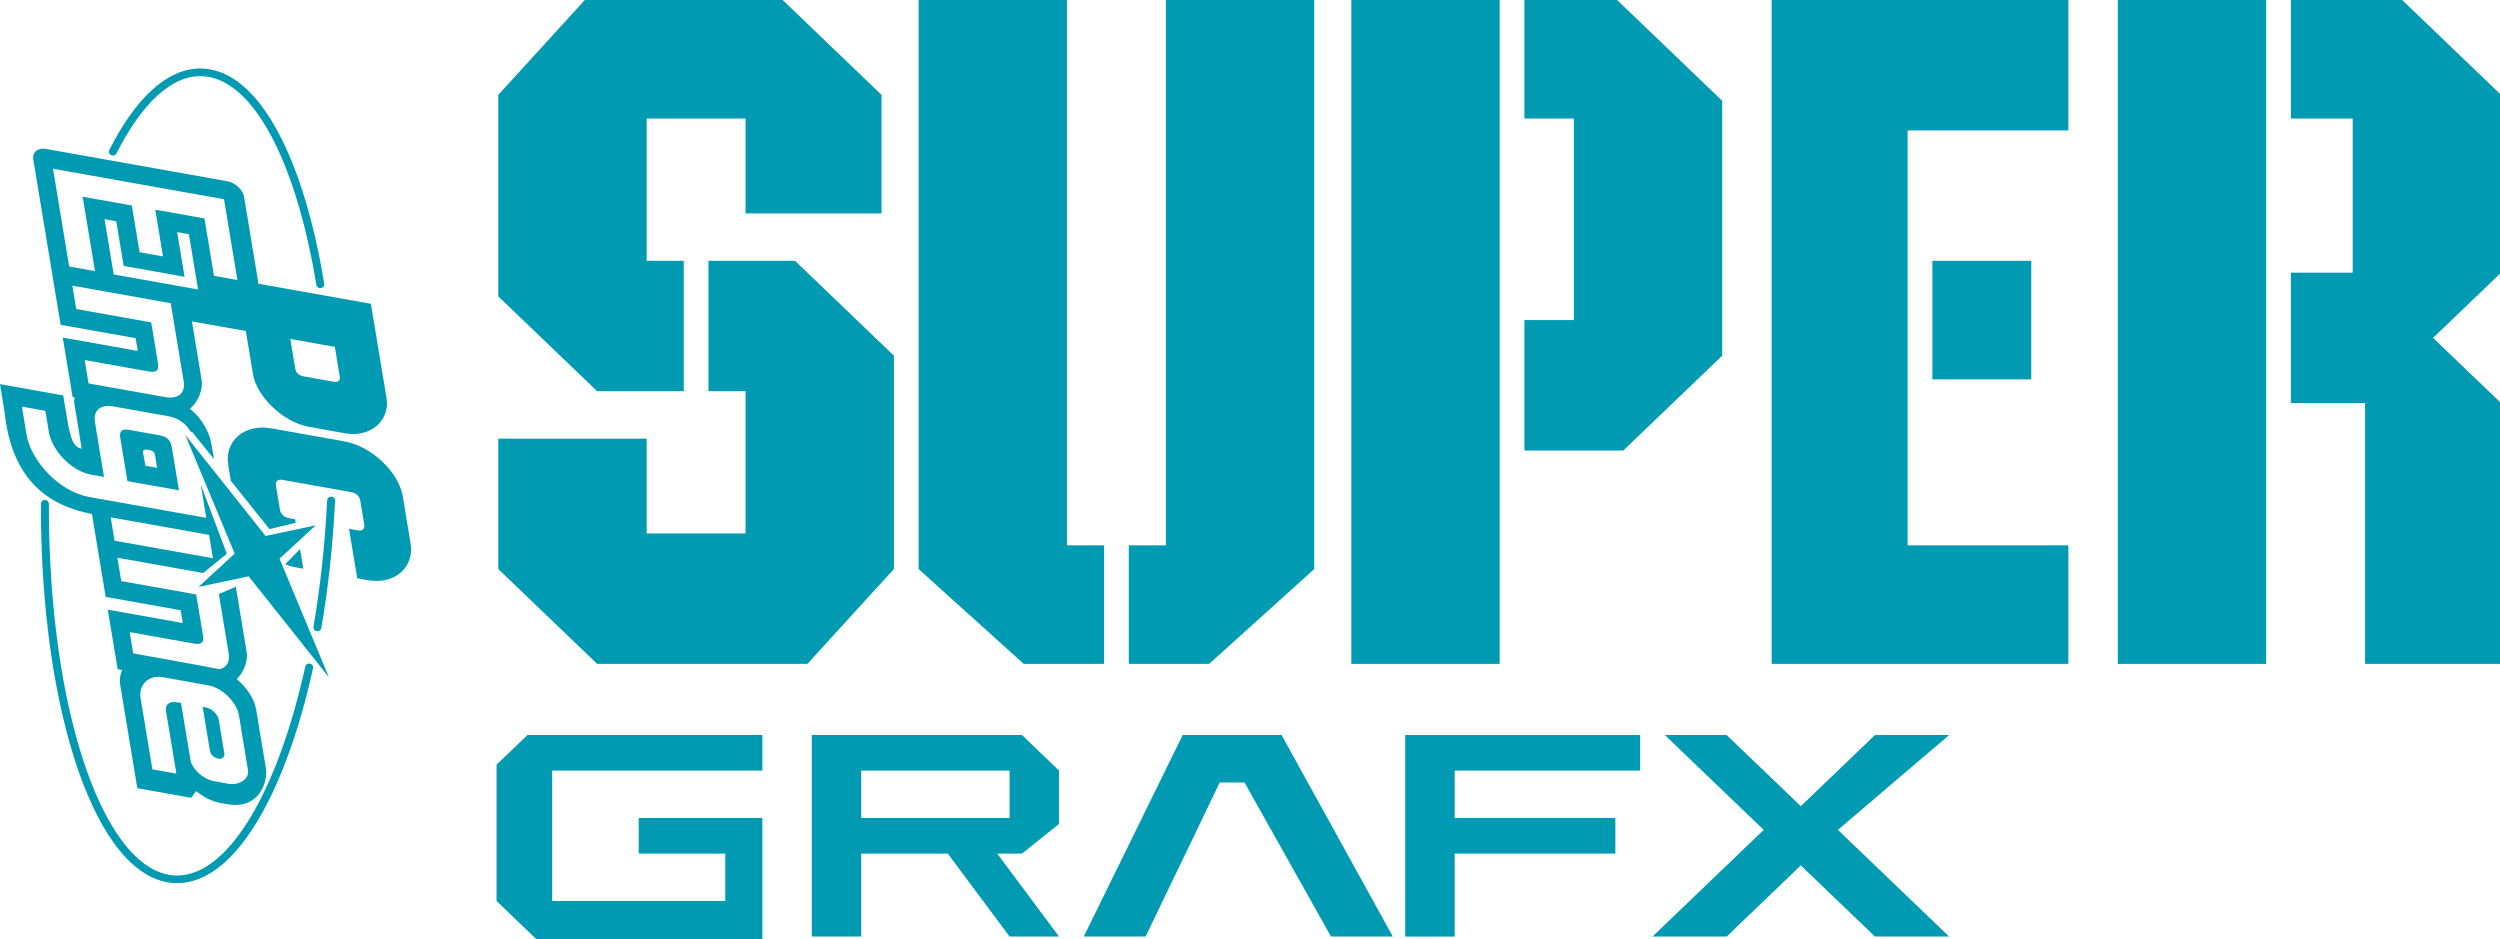 <?xml version="1.0" encoding="UTF-8" standalone="no"?>
<svg
   xmlns:dc="http://purl.org/dc/elements/1.1/"
   xmlns:cc="http://creativecommons.org/ns#"
   xmlns:rdf="http://www.w3.org/1999/02/22-rdf-syntax-ns#"
   xmlns:svg="http://www.w3.org/2000/svg"
   xmlns="http://www.w3.org/2000/svg"
   xmlns:sodipodi="http://sodipodi.sourceforge.net/DTD/sodipodi-0.dtd"
   xmlns:inkscape="http://www.inkscape.org/namespaces/inkscape"
   width="394.78"
   height="148.315"
   viewBox="0 0 394.78 148.315"
   version="1.1"
   id="svg42"
   sodipodi:docname="supergrafx.svg"
   inkscape:version="0.92.5 (2060ec1f9f, 2020-04-08)">
  <defs
     id="defs46" />
  <sodipodi:namedview
     pagecolor="#ffffff"
     bordercolor="#666666"
     borderopacity="1"
     objecttolerance="10"
     gridtolerance="10"
     guidetolerance="10"
     inkscape:pageopacity="0"
     inkscape:pageshadow="2"
     inkscape:window-width="1366"
     inkscape:window-height="740"
     id="namedview44"
     showgrid="false"
     inkscape:zoom="1.2476285"
     inkscape:cx="236.65647"
     inkscape:cy="42.211555"
     inkscape:window-x="0"
     inkscape:window-y="0"
     inkscape:window-maximized="1"
     inkscape:current-layer="svg42"
     inkscape:pagecheckerboard="true" />
  <title
     id="title2">mainlogo</title>
  <g
     id="Page-1"
     transform="matrix(0.999,0,0,0.958,-0.51,0)"
     style="fill:none;fill-rule:evenodd;stroke:none;stroke-width:1">
    <g
       id="mainlogo">
      <g
         id="Group-56"
         transform="translate(79)"
         style="fill:#009bb3;fill-rule:nonzero">
        <polygon
           id="Path"
           points="60.856,35.176 60.856,15.634 45.223,0 13.956,0 0.277,15.634 0.277,48.855 15.91,64.488 29.589,64.488 29.589,42.992 23.727,42.992 23.727,19.542 39.36,19.542 39.36,35.176 " />
        <polygon
           id="polygon5"
           points="0.277,72.304 0.277,93.801 15.91,109.434 49.131,109.434 62.81,93.801 62.81,58.626 47.177,42.992 33.498,42.992 33.498,64.488 39.36,64.488 39.36,87.938 23.727,87.938 23.727,72.304 " />
        <polygon
           id="polygon7"
           points="90.168,89.893 90.168,4.2632564e-14 66.718,4.2632564e-14 66.718,93.801 83.329,109.434 96.031,109.434 96.031,89.893 " />
        <polygon
           id="polygon9"
           points="105.801,89.893 105.801,4.2632564e-14 129.251,4.2632564e-14 129.251,93.801 112.642,109.434 99.939,109.434 99.939,89.893 " />
        <polygon
           id="polygon11"
           points="162.473,19.542 170.289,19.542 170.289,52.763 162.473,52.763 162.473,74.259 178.105,74.259 193.739,58.626 193.739,16.611 177.129,7.1054274e-15 162.473,7.1054274e-15 " />
        <rect
           id="Rectangle"
           x="135.114"
           y="-7.1054274e-15"
           width="23.45"
           height="109.433" />
        <polygon
           id="polygon14"
           points="201.556,4.2632564e-14 201.556,109.434 248.456,109.434 248.456,89.893 223.051,89.893 223.051,21.497 248.456,21.497 248.456,4.2632564e-14 " />
        <rect
           id="rect16"
           x="226.96"
           y="42.992"
           width="15.634"
           height="19.542" />
        <polygon
           id="polygon18"
           points="293.401,44.946 293.401,19.542 283.631,19.542 283.631,4.2632564e-14 301.219,4.2632564e-14 316.852,15.634 316.852,44.946 306.104,55.694 316.852,66.442 316.852,109.434 295.355,109.434 295.355,66.442 283.631,66.442 283.631,44.946 " />
        <rect
           id="rect20"
           x="256.273"
           y="-7.1054274e-15"
           width="23.448"
           height="109.433" />
        <polygon
           id="polygon22"
           points="8.794,127.021 42.015,127.021 42.015,121.158 4.886,121.158 -2.9487524e-13,126.044 -2.9487524e-13,148.518 6.351,154.868 42.015,154.868 42.015,134.838 22.474,134.838 22.474,140.701 36.152,140.701 36.152,148.518 8.794,148.518 " />
        <path
           d="m 88.915,135.815 v -8.794 l -5.862,-5.863 H 49.832 v 33.221 h 7.816 v -13.678 h 13.679 l 9.771,13.678 h 7.817 l -9.771,-13.678 h 3.909 z m -7.817,-0.977 h -23.45 v -7.816 h 23.45 z"
           id="Shape"
           inkscape:connector-curvature="0" />
        <polygon
           id="polygon25"
           points="141.678,154.379 131.906,154.379 118.228,128.976 114.319,128.976 102.594,154.379 92.823,154.379 108.457,121.158 124.09,121.158 " />
        <polygon
           id="polygon27"
           points="143.631,154.379 151.448,154.379 151.448,140.701 176.852,140.701 176.852,134.838 151.448,134.838 151.448,127.021 180.76,127.021 180.76,121.158 143.631,121.158 " />
        <polygon
           id="polygon29"
           points="194.439,121.158 184.669,121.158 200.303,136.792 182.715,154.379 194.439,154.379 206.165,142.654 217.89,154.379 229.614,154.379 212.027,136.792 229.614,121.158 217.89,121.158 206.165,132.884 " />
      </g>
      <g
         id="Group-53"
         transform="translate(0,11)">
        <path
           d="M 30.359,2 C 21.964,6.075 17.078,10.982 17.281,16.128 c 0.331,8.483 14.395,15.431 34.934,18.656"
           id="path22"
           transform="matrix(0,1,1,0,16.353,-16.353)"
           inkscape:connector-curvature="0"
           style="stroke:#009bb3;stroke-width:1.261;stroke-linecap:round;stroke-linejoin:round" />
        <path
           d="m 41.308,83.049 c 7.362,-0.352 14.4,-1.1 20.922,-2.171"
           id="path24"
           transform="matrix(0,1,1,0,-30.195,30.195)"
           inkscape:connector-curvature="0"
           style="stroke:#009bb3;stroke-width:1.261;stroke-linecap:round;stroke-linejoin:round" />
        <path
           d="M 24.509,123.882 C 45.54,119.422 59.712,111.441 59.44,102.766 59.071,90.909 31.854,82.015 -2.455,82.107"
           id="path26"
           transform="matrix(0,1,1,0,-74.5,74.5)"
           inkscape:connector-curvature="0"
           style="stroke:#009bb3;stroke-width:1.261;stroke-linecap:round;stroke-linejoin:round" />
        <polyline
           id="path28"
           transform="matrix(0,1,1,0,-39.517,39.517)"
           points="44.477 79.329 61.127 92.021 41.57 84.215 36.074 89.935 37.827 82.009 21.176 69.316 40.733 77.125 46.229 71.404 44.477 79.329"
           style="fill:#009bb3;fill-rule:nonzero" />
        <path
           d="m 8.372,82.903 1.308,7.035 4.905,0.778 c 0.643,0.102 0.972,-0.265 0.844,-0.944 l -0.894,-4.815 c -0.128,-0.681 -0.615,-1.175 -1.258,-1.277 z M 64.128,62.743 l 1.338,7.194 c 0.424,2.275 2.869,4.51 4.952,4.841 l 9.012,1.428 c 1.518,0.241 2.573,-1.454 2.263,-3.115 l -0.442,-2.315 c -0.31,-1.66 -2.005,-3.425 -3.523,-3.666 L 68.373,65.625 68.238,64.786 c -0.177,-0.955 0.457,-1.701 1.332,-1.561 L 80.027,64.89 79.322,61.097 67.526,59.226 C 65.443,58.895 63.707,60.465 64.128,62.743 Z m -23.375,7.329 3.768,0.596 -2.892,-15.551 -3.852,-0.61 2.89,15.549 0.087,0.017 z M 15.703,51.003 11.848,50.393 13.726,60.491 c 0.236,1.265 -0.147,1.676 -1.367,1.483 L 5.643,60.907 3.441,49.059 -0.414,48.447 2.476,63.998 l 0.09,0.014 12.787,2.029 c 1.935,0.308 2.985,-0.865 2.604,-2.911 z m -18.512,1.017 -0.757,-4.072 -16.116,-2.556 5.023,27.03 13.314,2.112 -0.688,-3.703 -9.459,-1.502 -1.445,-7.776 7.707,1.223 -0.688,-3.701 -7.707,-1.223 -1.447,-7.778 z m 0.551,2.963 -9.11,-1.445 0.343,1.849 7.357,1.168 1.79,9.627 -7.357,-1.168 0.343,1.852 9.109,1.445 z m 20.215,-6.496 0.059,0.324 c 0.251,-0.019 0.586,-0.116 0.879,-0.071 l 7.575,1.187 C 26.189,48.416 24.193,48.038 21.147,47.556 l -3.467,-0.551 -1.859,-9.996 4.555,0.721 c 11.214,1.107 15.481,6.903 16.85,13.813 l 13.664,2.169 2.202,11.848 1.112,0.177 c 1.218,0.194 1.038,0.414 0.804,-0.852 l -2.015,-10.84 9.81,1.556 0.135,0.719 c 0.74,-0.326 1.606,-0.442 2.521,-0.298 l 16.965,2.691 1.582,8.516 -1.1,0.783 c 0.953,1.128 1.695,2.509 1.911,3.668 l 0.267,1.343 c 0.847,5.023 -3.784,6.357 -5.898,6.021 L 69.449,77.499 c -1.724,-0.274 -3.623,-1.475 -5.004,-3.067 -1.277,1.265 -3.249,1.757 -4.396,1.575 l -10.838,-1.719 1.213,-2.682 9.776,1.549 c 1.409,0.225 2.35,-0.338 2.608,-1.454 -0.104,-0.296 -2.608,-13.638 -2.608,-13.638 l -3.505,-0.556 1.878,10.1 c 0.234,1.265 -0.149,1.674 -1.367,1.481 l -6.716,-1.067 -2.204,-11.848 -3.853,-0.613 2.521,13.565 -3.171,3.741 -11.417,-4.127 5.411,0.859 0.087,0.012 L 34.423,51.098 C 33.548,46.394 28.53,41.899 24.079,41.192 l -4.555,-0.721 0.691,3.704 3.465,0.549 c 3.046,0.485 6.475,3.533 7.066,6.721 l 0.374,2.005 -9.022,-1.431 c -1.934,-0.307 -2.985,0.868 -2.604,2.911 l 1.617,8.703 c 0.286,1.546 1.251,2.831 2.542,3.497 l 0.021,0.232 4.526,3.483 -2.644,-0.445 c -1.407,-0.222 -4.016,-1.277 -5.673,-3.391 -1.253,1.494 -3.446,2.081 -4.68,1.885 l -9.724,-1.544 1.585,8.518 7.095,1.126 c 3.777,0.598 7.955,4.846 8.698,8.835 l 1.067,5.74 c 0.743,3.992 -2.065,7.13 -5.841,6.532 L 2.578,95.64 -0.726,77.866 -15.003,75.6 c -1.208,-0.192 -2.384,-1.383 -2.62,-2.661 l -5.335,-28.698 c -0.236,-1.277 0.551,-2.159 1.759,-1.968 l 27.241,4.323 2.204,11.848 1.109,0.177 c 1.22,0.192 1.041,0.411 0.804,-0.854 L 8.145,46.931 Z m 51.135,21.002 -0.083,-0.449 7.288,1.156 c 0.575,0.092 1.135,0.674 1.254,1.303 0.116,0.629 -0.255,1.064 -0.83,0.972 L 74.848,72.176 71.861,71.701 71.104,71.582 c -0.875,-0.14 -1.835,-1.137 -2.013,-2.093 z M 24.238,62.159 23.374,57.514 c -0.236,-1.267 0.147,-1.677 1.367,-1.483 l 7.066,1.121 1.514,8.145 -7.066,-1.119 c -1.22,-0.194 -1.783,-0.752 -2.017,-2.019 z m 2.405,-1.694 c 0.239,1.175 0.674,1.005 1.866,1.194 l 1.109,0.175 -0.345,-1.849 -1.109,-0.177 c -1.192,-0.189 -1.717,-0.509 -1.521,0.657"
           id="path30"
           transform="matrix(0,1,1,0,-36.498,36.498)"
           inkscape:connector-curvature="0"
           style="fill:#009bb3;fill-rule:nonzero" />
        <path
           d="m 55.1,64.234 -1.041,4.124 -0.586,-0.071 L 53.284,67.27 C 53.154,66.565 52.586,65.991 51.922,65.884 L 47.892,65.246 C 47.228,65.139 46.847,65.565 46.977,66.27 l 2.031,10.923 c 0.13,0.702 0.697,1.277 1.362,1.383 l 4.03,0.639 c 0.664,0.106 1.045,-0.319 0.915,-1.022 l -0.26,-1.39 8.147,1.294 0.31,1.665 c 0.78,4.202 -2.076,7.397 -6.054,6.768 L 49.664,85.293 C 45.688,84.661 41.431,80.338 40.651,76.136 L 38.482,64.473 c -0.781,-4.202 2.076,-7.397 6.054,-6.766 l 2.606,0.412 7.958,6.115"
           id="path32"
           transform="matrix(0,1,1,0,-21.12,21.12)"
           inkscape:connector-curvature="0"
           style="fill:#009bb3;fill-rule:nonzero" />
        <path
           d="m 47.906,79.69 c 0.213,0.572 0.36,0.79 0.469,1.376 l 0.277,1.483 -3.243,-0.515 2.497,-2.344"
           id="path34"
           transform="matrix(0,1,1,0,-34.089,34.089)"
           inkscape:connector-curvature="0"
           style="fill:#009bb3;fill-rule:nonzero" />
      </g>
    </g>
  </g>
</svg>
